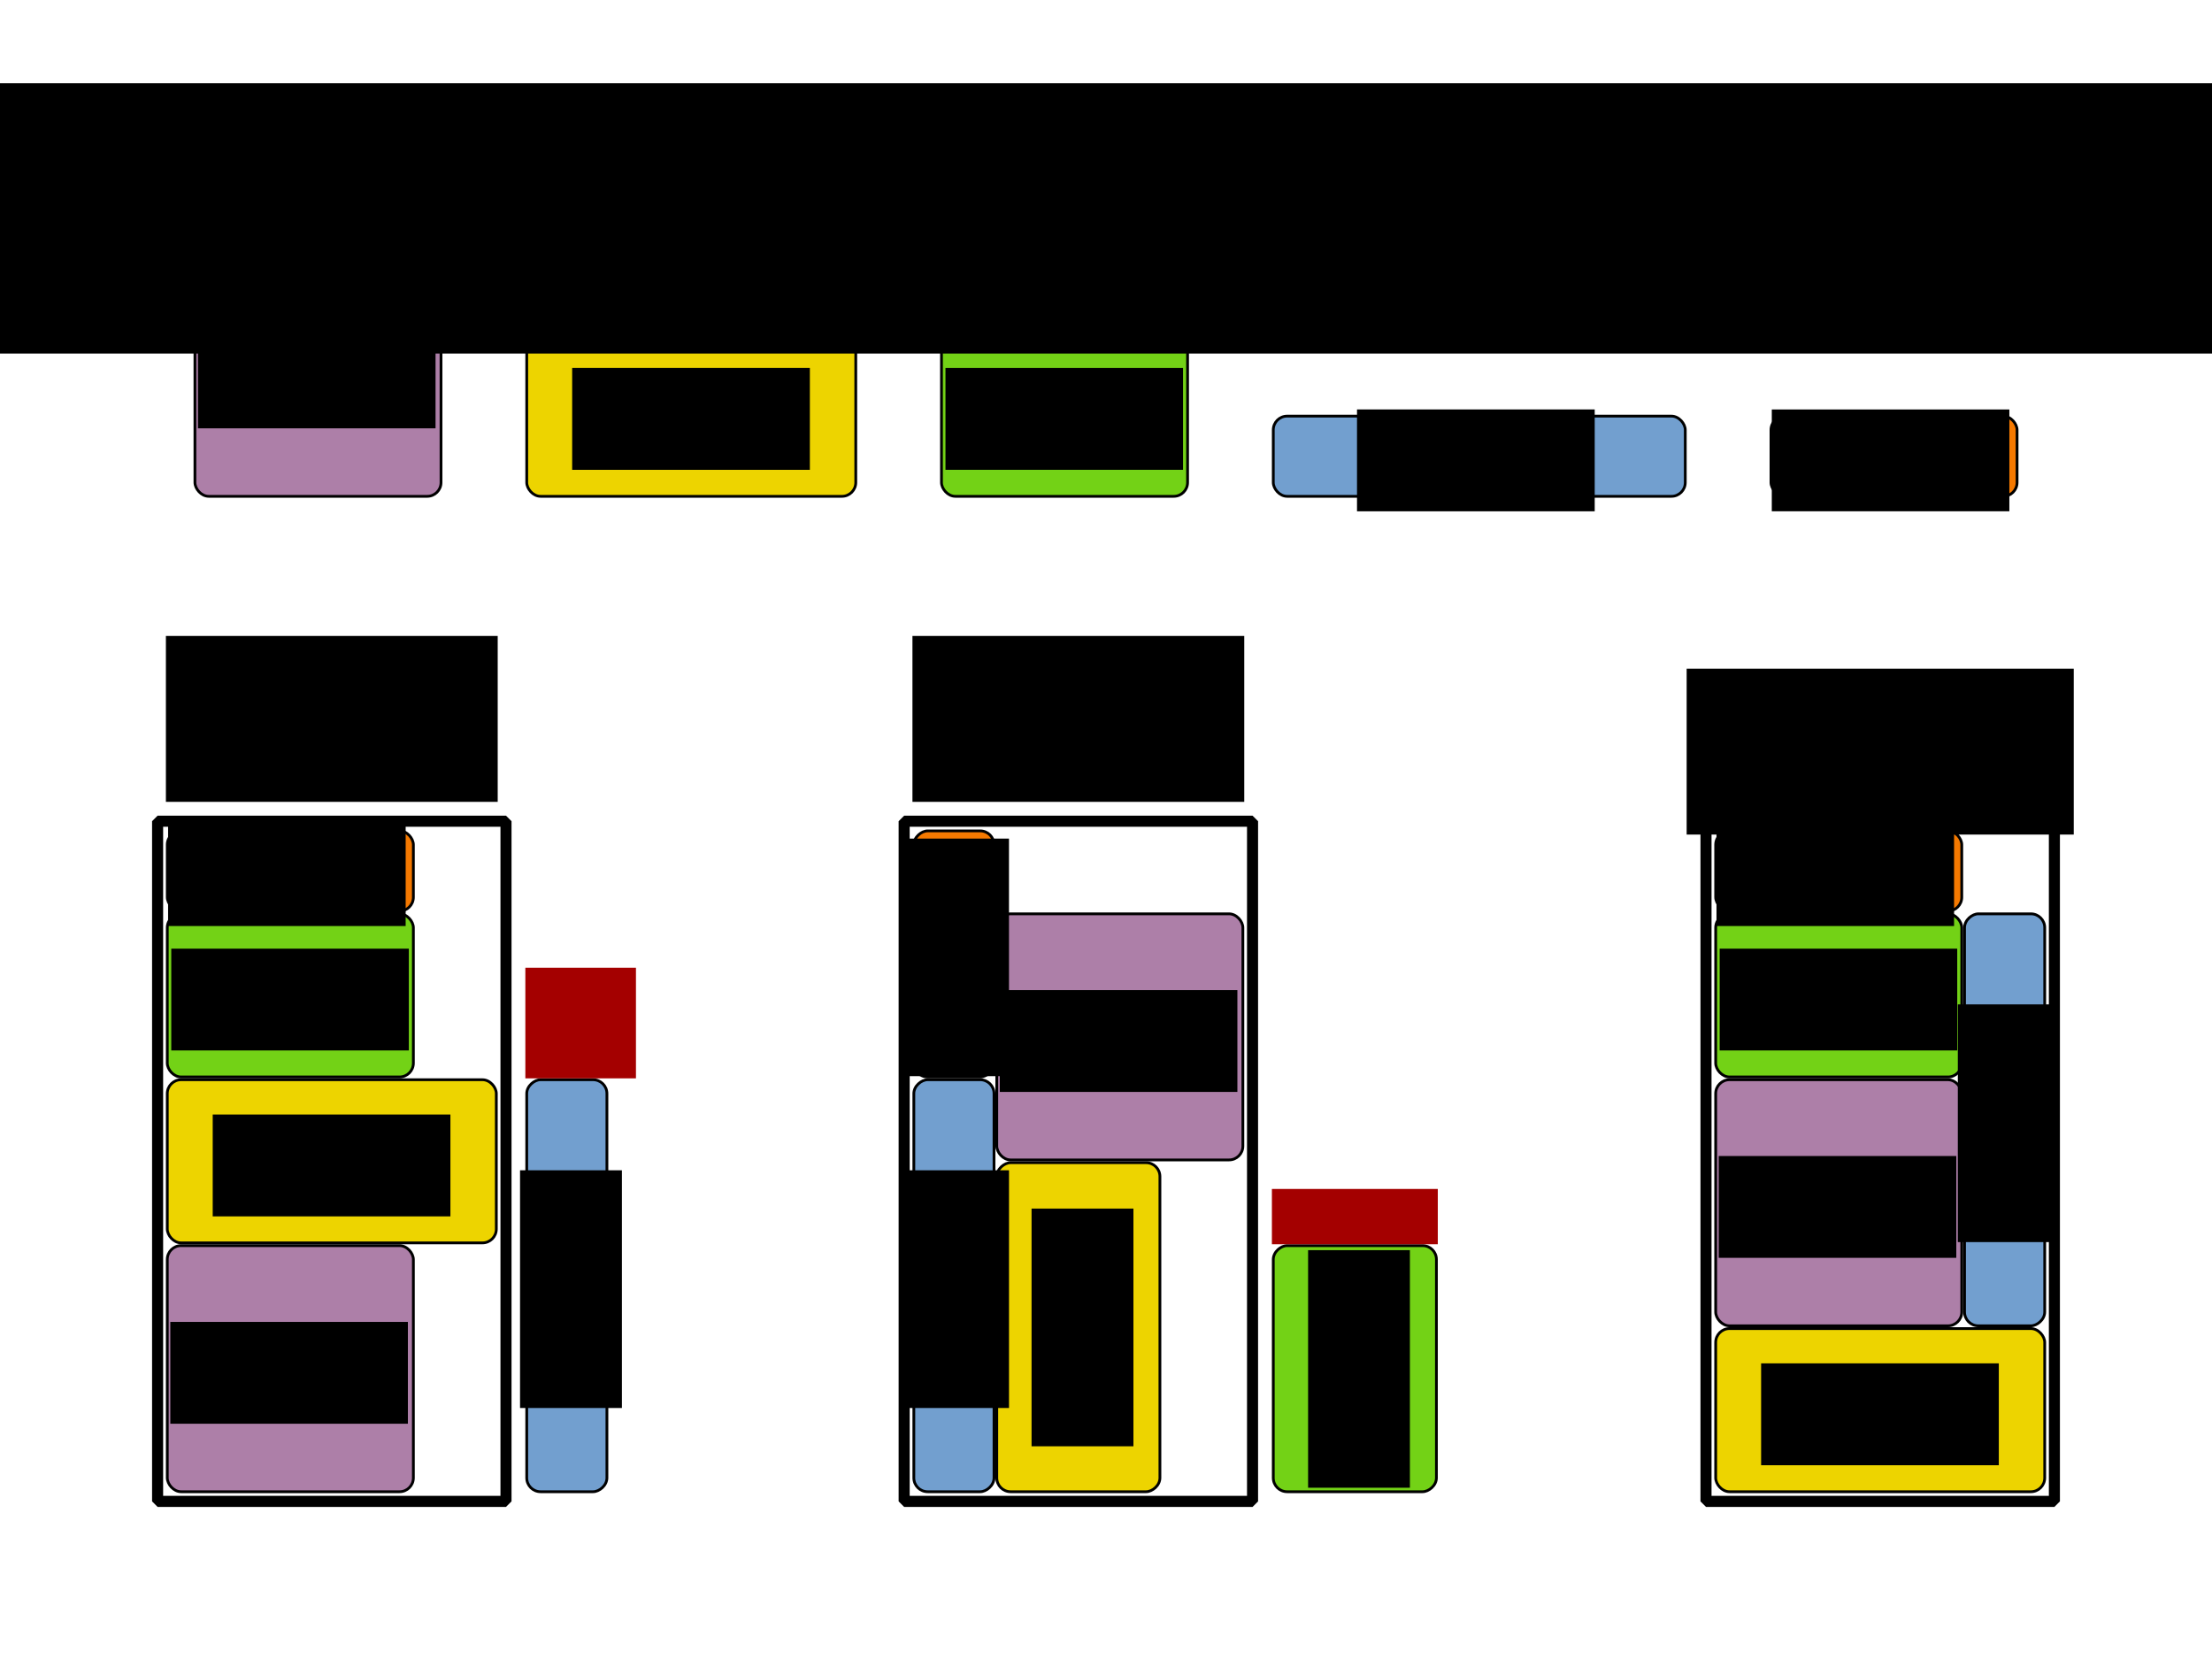 <?xml version="1.0" encoding="UTF-8" standalone="no"?>
<!-- Created with Inkscape (http://www.inkscape.org/) -->

<svg
   xmlns:dc="http://purl.org/dc/elements/1.1/"
   xmlns:cc="http://creativecommons.org/ns#"
   xmlns:rdf="http://www.w3.org/1999/02/22-rdf-syntax-ns#"
   xmlns:svg="http://www.w3.org/2000/svg"
   xmlns="http://www.w3.org/2000/svg"
   xmlns:sodipodi="http://sodipodi.sourceforge.net/DTD/sodipodi-0.dtd"
   xmlns:inkscape="http://www.inkscape.org/namespaces/inkscape"
   width="800"
   height="600"
   id="svg2"
   version="1.1"
   inkscape:version="0.92.4 (unknown)"
   sodipodi:docname="binPackingUseCase.svg"
   inkscape:export-filename="binPackingUseCase.png"
   inkscape:export-xdpi="90"
   inkscape:export-ydpi="90">
  <defs
     id="defs4">
    <inkscape:perspective
       sodipodi:type="inkscape:persp3d"
       inkscape:vp_x="0 : 526.18109 : 1"
       inkscape:vp_y="0 : 1000 : 0"
       inkscape:vp_z="744.09448 : 526.18109 : 1"
       inkscape:persp3d-origin="372.04724 : 350.78739 : 1"
       id="perspective10" />
    <inkscape:perspective
       id="perspective3633"
       inkscape:persp3d-origin="0.5 : 0.33333333 : 1"
       inkscape:vp_z="1 : 0.5 : 1"
       inkscape:vp_y="0 : 1000 : 0"
       inkscape:vp_x="0 : 0.5 : 1"
       sodipodi:type="inkscape:persp3d" />
    <inkscape:perspective
       id="perspective3633-0"
       inkscape:persp3d-origin="0.5 : 0.33333333 : 1"
       inkscape:vp_z="1 : 0.5 : 1"
       inkscape:vp_y="0 : 1000 : 0"
       inkscape:vp_x="0 : 0.5 : 1"
       sodipodi:type="inkscape:persp3d" />
    <inkscape:perspective
       id="perspective3633-4"
       inkscape:persp3d-origin="0.5 : 0.33333333 : 1"
       inkscape:vp_z="1 : 0.5 : 1"
       inkscape:vp_y="0 : 1000 : 0"
       inkscape:vp_x="0 : 0.5 : 1"
       sodipodi:type="inkscape:persp3d" />
    <inkscape:perspective
       id="perspective3633-6"
       inkscape:persp3d-origin="0.5 : 0.33333333 : 1"
       inkscape:vp_z="1 : 0.5 : 1"
       inkscape:vp_y="0 : 1000 : 0"
       inkscape:vp_x="0 : 0.5 : 1"
       sodipodi:type="inkscape:persp3d" />
    <inkscape:perspective
       id="perspective3702"
       inkscape:persp3d-origin="0.5 : 0.33333333 : 1"
       inkscape:vp_z="1 : 0.5 : 1"
       inkscape:vp_y="0 : 1000 : 0"
       inkscape:vp_x="0 : 0.5 : 1"
       sodipodi:type="inkscape:persp3d" />
    <inkscape:perspective
       id="perspective3740"
       inkscape:persp3d-origin="0.5 : 0.33333333 : 1"
       inkscape:vp_z="1 : 0.5 : 1"
       inkscape:vp_y="0 : 1000 : 0"
       inkscape:vp_x="0 : 0.5 : 1"
       sodipodi:type="inkscape:persp3d" />
    <inkscape:perspective
       id="perspective3775"
       inkscape:persp3d-origin="0.5 : 0.33333333 : 1"
       inkscape:vp_z="1 : 0.5 : 1"
       inkscape:vp_y="0 : 1000 : 0"
       inkscape:vp_x="0 : 0.5 : 1"
       sodipodi:type="inkscape:persp3d" />
    <inkscape:perspective
       id="perspective3775-7"
       inkscape:persp3d-origin="0.5 : 0.33333333 : 1"
       inkscape:vp_z="1 : 0.5 : 1"
       inkscape:vp_y="0 : 1000 : 0"
       inkscape:vp_x="0 : 0.5 : 1"
       sodipodi:type="inkscape:persp3d" />
    <inkscape:perspective
       id="perspective3775-4"
       inkscape:persp3d-origin="0.5 : 0.33333333 : 1"
       inkscape:vp_z="1 : 0.5 : 1"
       inkscape:vp_y="0 : 1000 : 0"
       inkscape:vp_x="0 : 0.5 : 1"
       sodipodi:type="inkscape:persp3d" />
    <inkscape:perspective
       id="perspective3775-75"
       inkscape:persp3d-origin="0.5 : 0.33333333 : 1"
       inkscape:vp_z="1 : 0.5 : 1"
       inkscape:vp_y="0 : 1000 : 0"
       inkscape:vp_x="0 : 0.5 : 1"
       sodipodi:type="inkscape:persp3d" />
    <inkscape:perspective
       id="perspective3896"
       inkscape:persp3d-origin="0.5 : 0.33333333 : 1"
       inkscape:vp_z="1 : 0.5 : 1"
       inkscape:vp_y="0 : 1000 : 0"
       inkscape:vp_x="0 : 0.5 : 1"
       sodipodi:type="inkscape:persp3d" />
    <inkscape:perspective
       id="perspective3896-4"
       inkscape:persp3d-origin="0.5 : 0.33333333 : 1"
       inkscape:vp_z="1 : 0.5 : 1"
       inkscape:vp_y="0 : 1000 : 0"
       inkscape:vp_x="0 : 0.5 : 1"
       sodipodi:type="inkscape:persp3d" />
    <inkscape:perspective
       id="perspective3927"
       inkscape:persp3d-origin="0.5 : 0.33333333 : 1"
       inkscape:vp_z="1 : 0.5 : 1"
       inkscape:vp_y="0 : 1000 : 0"
       inkscape:vp_x="0 : 0.5 : 1"
       sodipodi:type="inkscape:persp3d" />
    <inkscape:perspective
       id="perspective3927-3"
       inkscape:persp3d-origin="0.5 : 0.33333333 : 1"
       inkscape:vp_z="1 : 0.5 : 1"
       inkscape:vp_y="0 : 1000 : 0"
       inkscape:vp_x="0 : 0.5 : 1"
       sodipodi:type="inkscape:persp3d" />
    <inkscape:perspective
       id="perspective3927-8"
       inkscape:persp3d-origin="0.5 : 0.33333333 : 1"
       inkscape:vp_z="1 : 0.5 : 1"
       inkscape:vp_y="0 : 1000 : 0"
       inkscape:vp_x="0 : 0.5 : 1"
       sodipodi:type="inkscape:persp3d" />
    <inkscape:perspective
       id="perspective4002"
       inkscape:persp3d-origin="0.5 : 0.33333333 : 1"
       inkscape:vp_z="1 : 0.5 : 1"
       inkscape:vp_y="0 : 1000 : 0"
       inkscape:vp_x="0 : 0.5 : 1"
       sodipodi:type="inkscape:persp3d" />
    <inkscape:perspective
       id="perspective4002-7"
       inkscape:persp3d-origin="0.5 : 0.33333333 : 1"
       inkscape:vp_z="1 : 0.5 : 1"
       inkscape:vp_y="0 : 1000 : 0"
       inkscape:vp_x="0 : 0.5 : 1"
       sodipodi:type="inkscape:persp3d" />
    <inkscape:perspective
       id="perspective4002-2"
       inkscape:persp3d-origin="0.5 : 0.33333333 : 1"
       inkscape:vp_z="1 : 0.5 : 1"
       inkscape:vp_y="0 : 1000 : 0"
       inkscape:vp_x="0 : 0.5 : 1"
       sodipodi:type="inkscape:persp3d" />
    <inkscape:perspective
       id="perspective4077"
       inkscape:persp3d-origin="0.5 : 0.33333333 : 1"
       inkscape:vp_z="1 : 0.5 : 1"
       inkscape:vp_y="0 : 1000 : 0"
       inkscape:vp_x="0 : 0.5 : 1"
       sodipodi:type="inkscape:persp3d" />
    <inkscape:perspective
       id="perspective4077-4"
       inkscape:persp3d-origin="0.5 : 0.33333333 : 1"
       inkscape:vp_z="1 : 0.5 : 1"
       inkscape:vp_y="0 : 1000 : 0"
       inkscape:vp_x="0 : 0.5 : 1"
       sodipodi:type="inkscape:persp3d" />
    <inkscape:perspective
       id="perspective4077-46"
       inkscape:persp3d-origin="0.5 : 0.33333333 : 1"
       inkscape:vp_z="1 : 0.5 : 1"
       inkscape:vp_y="0 : 1000 : 0"
       inkscape:vp_x="0 : 0.5 : 1"
       sodipodi:type="inkscape:persp3d" />
    <inkscape:perspective
       id="perspective4152"
       inkscape:persp3d-origin="0.5 : 0.33333333 : 1"
       inkscape:vp_z="1 : 0.5 : 1"
       inkscape:vp_y="0 : 1000 : 0"
       inkscape:vp_x="0 : 0.5 : 1"
       sodipodi:type="inkscape:persp3d" />
    <inkscape:perspective
       id="perspective4152-7"
       inkscape:persp3d-origin="0.5 : 0.33333333 : 1"
       inkscape:vp_z="1 : 0.5 : 1"
       inkscape:vp_y="0 : 1000 : 0"
       inkscape:vp_x="0 : 0.5 : 1"
       sodipodi:type="inkscape:persp3d" />
    <inkscape:perspective
       id="perspective4152-0"
       inkscape:persp3d-origin="0.5 : 0.33333333 : 1"
       inkscape:vp_z="1 : 0.5 : 1"
       inkscape:vp_y="0 : 1000 : 0"
       inkscape:vp_x="0 : 0.5 : 1"
       sodipodi:type="inkscape:persp3d" />
    <inkscape:perspective
       id="perspective4227"
       inkscape:persp3d-origin="0.5 : 0.33333333 : 1"
       inkscape:vp_z="1 : 0.5 : 1"
       inkscape:vp_y="0 : 1000 : 0"
       inkscape:vp_x="0 : 0.5 : 1"
       sodipodi:type="inkscape:persp3d" />
    <inkscape:perspective
       id="perspective4227-1"
       inkscape:persp3d-origin="0.5 : 0.33333333 : 1"
       inkscape:vp_z="1 : 0.5 : 1"
       inkscape:vp_y="0 : 1000 : 0"
       inkscape:vp_x="0 : 0.5 : 1"
       sodipodi:type="inkscape:persp3d" />
    <inkscape:perspective
       id="perspective4227-3"
       inkscape:persp3d-origin="0.5 : 0.33333333 : 1"
       inkscape:vp_z="1 : 0.5 : 1"
       inkscape:vp_y="0 : 1000 : 0"
       inkscape:vp_x="0 : 0.5 : 1"
       sodipodi:type="inkscape:persp3d" />
    <inkscape:perspective
       id="perspective2987"
       inkscape:persp3d-origin="0.5 : 0.33333333 : 1"
       inkscape:vp_z="1 : 0.5 : 1"
       inkscape:vp_y="0 : 1000 : 0"
       inkscape:vp_x="0 : 0.5 : 1"
       sodipodi:type="inkscape:persp3d" />
    <inkscape:perspective
       id="perspective3018"
       inkscape:persp3d-origin="0.5 : 0.33333333 : 1"
       inkscape:vp_z="1 : 0.5 : 1"
       inkscape:vp_y="0 : 1000 : 0"
       inkscape:vp_x="0 : 0.5 : 1"
       sodipodi:type="inkscape:persp3d" />
    <inkscape:perspective
       id="perspective3049"
       inkscape:persp3d-origin="0.5 : 0.33333333 : 1"
       inkscape:vp_z="1 : 0.5 : 1"
       inkscape:vp_y="0 : 1000 : 0"
       inkscape:vp_x="0 : 0.5 : 1"
       sodipodi:type="inkscape:persp3d" />
  </defs>
  <sodipodi:namedview
     id="base"
     pagecolor="#ffffff"
     bordercolor="#666666"
     borderopacity="1.0"
     inkscape:pageopacity="1"
     inkscape:pageshadow="2"
     inkscape:zoom="1.1866667"
     inkscape:cx="428.50126"
     inkscape:cy="283.94474"
     inkscape:document-units="px"
     inkscape:current-layer="layer1"
     showgrid="true"
     width="800px"
     borderlayer="true"
     gridtolerance="10"
     inkscape:window-width="1680"
     inkscape:window-height="986"
     inkscape:window-x="0"
     inkscape:window-y="27"
     inkscape:window-maximized="1"
     inkscape:snap-grids="true"
     inkscape:snap-bbox="false">
    <inkscape:grid
       empspacing="10"
       visible="true"
       enabled="true"
       snapvisiblegridlinesonly="true"
       spacingx="10"
       spacingy="10"
       dotted="true"
       type="xygrid"
       id="grid2845"
       originx="0"
       originy="0" />
  </sodipodi:namedview>
  <g
     inkscape:label="Base"
     inkscape:groupmode="layer"
     id="layer1"
     transform="translate(0,-452.362)">
    <g
       id="g3851"
       transform="translate(10,30)">
      <rect
         ry="5"
         rx="5"
         y="512.862"
         x="60.5"
         height="89"
         width="89"
         id="rect2851"
         style="fill:#ad7fa8;stroke:#000000;stroke-width:1;stroke-linecap:round;stroke-linejoin:round;stroke-miterlimit:4;stroke-dasharray:none" />
      <flowRoot
         transform="matrix(1.657,0,0,1.657,-69.588,421.722)"
         style="font-style:normal;font-variant:normal;font-weight:normal;font-stretch:normal;line-height:0.01%;font-family:'Liberation Sans';-inkscape-font-specification:'Liberation Sans, Normal';text-align:center;writing-mode:lr-tb;text-anchor:middle;fill:#000000;fill-opacity:1;stroke:none"
         id="flowRoot3716"
         xml:space="preserve"><flowRegion
           id="flowRegion3718"><rect
             style="font-size:16.296px"
             y="71.653"
             x="79.172"
             height="22.222"
             width="51.851"
             id="rect3720" /></flowRegion><flowPara
           id="flowPara3728"
           style="font-size:16.296px;line-height:1.25">3*3=9</flowPara></flowRoot>    </g>
    <g
       id="g3858"
       transform="translate(10,30)">
      <rect
         inkscape:transform-center-y="18.790824"
         inkscape:transform-center-x="53.265064"
         ry="5"
         rx="5"
         y="542.862"
         x="180.5"
         height="59"
         width="119"
         id="rect2851-9"
         style="fill:#edd400;stroke:#000000;stroke-width:1;stroke-linecap:round;stroke-linejoin:round;stroke-miterlimit:4;stroke-dasharray:none" />
      <flowRoot
         transform="matrix(1.658,0,0,1.658,65.663,436.639)"
         style="font-style:normal;font-variant:normal;font-weight:normal;font-stretch:normal;line-height:0.01%;font-family:'Liberation Sans';-inkscape-font-specification:'Liberation Sans, Normal';text-align:center;writing-mode:lr-tb;text-anchor:middle;fill:#000000;fill-opacity:1;stroke:none"
         id="flowRoot3716-0"
         xml:space="preserve"><flowRegion
           id="flowRegion3718-1"><rect
             style="font-size:16.296px"
             y="71.653"
             x="79.172"
             height="22.222"
             width="51.851"
             id="rect3720-1" /></flowRegion><flowPara
           id="flowPara3798"
           style="font-size:16.296px;line-height:1.25">2*4=8</flowPara></flowRoot>    </g>
    <g
       id="g3865"
       transform="translate(10,30)">
      <rect
         ry="5"
         rx="5"
         y="542.862"
         x="330.5"
         height="59"
         width="89"
         id="rect2851-98"
         style="fill:#73d216;stroke:#000000;stroke-width:1;stroke-linecap:round;stroke-linejoin:round;stroke-miterlimit:4;stroke-dasharray:none" />
      <flowRoot
         transform="matrix(1.657,0,0,1.657,200.755,436.722)"
         style="font-style:normal;font-variant:normal;font-weight:normal;font-stretch:normal;line-height:0.01%;font-family:'Liberation Sans';-inkscape-font-specification:'Liberation Sans, Normal';text-align:center;writing-mode:lr-tb;text-anchor:middle;fill:#000000;fill-opacity:1;stroke:none"
         id="flowRoot3716-6"
         xml:space="preserve"><flowRegion
           id="flowRegion3718-7"><rect
             style="font-size:16.296px"
             y="71.653"
             x="79.172"
             height="22.222"
             width="51.851"
             id="rect3720-3" /></flowRegion><flowPara
           id="flowPara3817"
           style="font-size:16.296px;line-height:1.25">2*3=6</flowPara></flowRoot>    </g>
    <g
       id="g3872"
       transform="translate(10,30)">
      <rect
         ry="5"
         rx="5"
         y="572.862"
         x="450.5"
         height="29"
         width="149"
         id="rect2851-3"
         style="fill:#729fcf;stroke:#000000;stroke-width:1;stroke-linecap:round;stroke-linejoin:round;stroke-miterlimit:4;stroke-dasharray:none" />
      <flowRoot
         transform="matrix(1.658,0,0,1.658,349.513,451.639)"
         style="font-style:normal;font-variant:normal;font-weight:normal;font-stretch:normal;line-height:0.01%;font-family:'Liberation Sans';-inkscape-font-specification:'Liberation Sans, Normal';text-align:center;writing-mode:lr-tb;text-anchor:middle;fill:#000000;fill-opacity:1;stroke:none"
         id="flowRoot3716-2"
         xml:space="preserve"><flowRegion
           id="flowRegion3718-75"><rect
             style="font-size:16.296px"
             y="71.653"
             x="79.172"
             height="22.222"
             width="51.851"
             id="rect3720-5" /></flowRegion><flowPara
           id="flowPara3728-7"
           style="font-size:16.296px;line-height:1.25">1*5=5</flowPara></flowRoot>    </g>
    <g
       id="g3879"
       transform="translate(10,30)">
      <rect
         ry="5"
         rx="5"
         y="572.862"
         x="630.5"
         height="29"
         width="89"
         id="rect2851-41"
         style="fill:#f57900;stroke:#000000;stroke-width:1;stroke-linecap:round;stroke-linejoin:round;stroke-miterlimit:4;stroke-dasharray:none" />
      <flowRoot
         transform="matrix(1.657,0,0,1.657,499.606,451.722)"
         style="font-style:normal;font-variant:normal;font-weight:normal;font-stretch:normal;line-height:0.01%;font-family:'Liberation Sans';-inkscape-font-specification:'Liberation Sans, Normal';text-align:center;writing-mode:lr-tb;text-anchor:middle;fill:#000000;fill-opacity:1;stroke:none"
         id="flowRoot3716-4"
         xml:space="preserve"><flowRegion
           id="flowRegion3718-2"><rect
             style="font-size:16.296px"
             y="71.653"
             x="79.172"
             height="22.222"
             width="51.851"
             id="rect3720-11" /></flowRegion><flowPara
           id="flowPara3728-0"
           style="font-size:16.296px;line-height:1.25">1*3=3</flowPara></flowRoot>    </g>
    <rect
       style="fill:none;stroke:#000000;stroke-width:4;stroke-linecap:round;stroke-linejoin:miter;stroke-miterlimit:0;stroke-dasharray:none"
       id="rect3886"
       width="126"
       height="246"
       x="57"
       y="749.362"
       rx="0"
       ry="0" />
    <rect
       style="fill:none;stroke:#000000;stroke-width:4;stroke-linecap:round;stroke-linejoin:miter;stroke-miterlimit:0;stroke-dasharray:none"
       id="rect3886-5"
       width="126"
       height="246"
       x="327"
       y="749.362"
       rx="0"
       ry="0" />
    <rect
       style="fill:none;stroke:#000000;stroke-width:4;stroke-linecap:round;stroke-linejoin:miter;stroke-miterlimit:0;stroke-dasharray:none"
       id="rect3886-4"
       width="126"
       height="246"
       x="617"
       y="749.362"
       rx="0"
       ry="0" />
    <g
       transform="translate(0,390)"
       id="g3851-4">
      <rect
         ry="5"
         rx="5"
         y="512.862"
         x="60.5"
         height="89"
         width="89"
         id="rect2851-989"
         style="fill:#ad7fa8;stroke:#000000;stroke-width:1;stroke-linecap:round;stroke-linejoin:round;stroke-miterlimit:4;stroke-dasharray:none" />
      <flowRoot
         transform="matrix(1.657,0,0,1.657,-69.588,421.722)"
         style="font-style:normal;font-variant:normal;font-weight:normal;font-stretch:normal;line-height:0.01%;font-family:'Liberation Sans';-inkscape-font-specification:'Liberation Sans, Normal';text-align:center;writing-mode:lr-tb;text-anchor:middle;fill:#000000;fill-opacity:1;stroke:none"
         id="flowRoot3716-7"
         xml:space="preserve"><flowRegion
           id="flowRegion3718-3"><rect
             style="font-size:16.296px"
             y="71.653"
             x="79.172"
             height="22.222"
             width="51.851"
             id="rect3720-14" /></flowRegion><flowPara
           id="flowPara3728-8"
           style="font-size:16.296px;line-height:1.25">3*3=9</flowPara></flowRoot>    </g>
    <g
       transform="translate(560,330)"
       id="g3851-3">
      <rect
         ry="5"
         rx="5"
         y="512.862"
         x="60.5"
         height="89"
         width="89"
         id="rect2851-0"
         style="fill:#ad7fa8;stroke:#000000;stroke-width:1;stroke-linecap:round;stroke-linejoin:round;stroke-miterlimit:4;stroke-dasharray:none" />
      <flowRoot
         transform="matrix(1.657,0,0,1.657,-69.588,421.722)"
         style="font-style:normal;font-variant:normal;font-weight:normal;font-stretch:normal;line-height:0.01%;font-family:'Liberation Sans';-inkscape-font-specification:'Liberation Sans, Normal';text-align:center;writing-mode:lr-tb;text-anchor:middle;fill:#000000;fill-opacity:1;stroke:none"
         id="flowRoot3716-44"
         xml:space="preserve"><flowRegion
           id="flowRegion3718-9"><rect
             style="font-size:16.296px"
             y="71.653"
             x="79.172"
             height="22.222"
             width="51.851"
             id="rect3720-7" /></flowRegion><flowPara
           id="flowPara3728-6"
           style="font-size:16.296px;line-height:1.25">3*3=9</flowPara></flowRoot>    </g>
    <g
       transform="translate(300,270)"
       id="g3851-8">
      <rect
         ry="5"
         rx="5"
         y="512.862"
         x="60.5"
         height="89"
         width="89"
         id="rect2851-2"
         style="fill:#ad7fa8;stroke:#000000;stroke-width:1;stroke-linecap:round;stroke-linejoin:round;stroke-miterlimit:4;stroke-dasharray:none" />
      <flowRoot
         transform="matrix(1.657,0,0,1.657,-69.588,421.722)"
         style="font-style:normal;font-variant:normal;font-weight:normal;font-stretch:normal;line-height:0.01%;font-family:'Liberation Sans';-inkscape-font-specification:'Liberation Sans, Normal';text-align:center;writing-mode:lr-tb;text-anchor:middle;fill:#000000;fill-opacity:1;stroke:none"
         id="flowRoot3716-03"
         xml:space="preserve"><flowRegion
           id="flowRegion3718-93"><rect
             style="font-size:16.296px"
             y="71.653"
             x="79.172"
             height="22.222"
             width="51.851"
             id="rect3720-12" /></flowRegion><flowPara
           id="flowPara3728-9"
           style="font-size:16.296px;line-height:1.25">3*3=9</flowPara></flowRoot>    </g>
    <g
       transform="translate(-120,300)"
       id="g3858-0">
      <rect
         inkscape:transform-center-y="18.790824"
         inkscape:transform-center-x="53.265064"
         ry="5"
         rx="5"
         y="542.862"
         x="180.5"
         height="59"
         width="119"
         id="rect2851-9-3"
         style="fill:#edd400;stroke:#000000;stroke-width:1;stroke-linecap:round;stroke-linejoin:round;stroke-miterlimit:4;stroke-dasharray:none" />
      <flowRoot
         transform="matrix(1.658,0,0,1.658,65.663,436.639)"
         style="font-style:normal;font-variant:normal;font-weight:normal;font-stretch:normal;line-height:0.01%;font-family:'Liberation Sans';-inkscape-font-specification:'Liberation Sans, Normal';text-align:center;writing-mode:lr-tb;text-anchor:middle;fill:#000000;fill-opacity:1;stroke:none"
         id="flowRoot3716-0-0"
         xml:space="preserve"><flowRegion
           id="flowRegion3718-1-6"><rect
             style="font-size:16.296px"
             y="71.653"
             x="79.172"
             height="22.222"
             width="51.851"
             id="rect3720-1-3" /></flowRegion><flowPara
           id="flowPara3798-6"
           style="font-size:16.296px;line-height:1.25">2*4=8</flowPara></flowRoot>    </g>
    <g
       transform="translate(440,390)"
       id="g3858-9">
      <rect
         inkscape:transform-center-y="18.790824"
         inkscape:transform-center-x="53.265064"
         ry="5"
         rx="5"
         y="542.862"
         x="180.5"
         height="59"
         width="119"
         id="rect2851-9-9"
         style="fill:#edd400;stroke:#000000;stroke-width:1;stroke-linecap:round;stroke-linejoin:round;stroke-miterlimit:4;stroke-dasharray:none" />
      <flowRoot
         transform="matrix(1.658,0,0,1.658,65.663,436.639)"
         style="font-style:normal;font-variant:normal;font-weight:normal;font-stretch:normal;line-height:0.01%;font-family:'Liberation Sans';-inkscape-font-specification:'Liberation Sans, Normal';text-align:center;writing-mode:lr-tb;text-anchor:middle;fill:#000000;fill-opacity:1;stroke:none"
         id="flowRoot3716-0-2"
         xml:space="preserve"><flowRegion
           id="flowRegion3718-1-0"><rect
             style="font-size:16.296px"
             y="71.653"
             x="79.172"
             height="22.222"
             width="51.851"
             id="rect3720-1-1" /></flowRegion><flowPara
           id="flowPara3798-7"
           style="font-size:16.296px;line-height:1.25">2*4=8</flowPara></flowRoot>    </g>
    <g
       transform="matrix(0,-1,1,0,-182.362,1172.362)"
       id="g3858-3">
      <rect
         inkscape:transform-center-y="18.790824"
         inkscape:transform-center-x="53.265064"
         ry="5"
         rx="5"
         y="542.862"
         x="180.5"
         height="59"
         width="119"
         id="rect2851-9-7"
         style="fill:#edd400;stroke:#000000;stroke-width:1;stroke-linecap:round;stroke-linejoin:round;stroke-miterlimit:4;stroke-dasharray:none" />
      <flowRoot
         transform="matrix(1.658,0,0,1.658,65.663,436.639)"
         style="font-style:normal;font-variant:normal;font-weight:normal;font-stretch:normal;line-height:0.01%;font-family:'Liberation Sans';-inkscape-font-specification:'Liberation Sans, Normal';text-align:center;writing-mode:lr-tb;text-anchor:middle;fill:#000000;fill-opacity:1;stroke:none"
         id="flowRoot3716-0-6"
         xml:space="preserve"><flowRegion
           id="flowRegion3718-1-3"><rect
             style="font-size:16.296px"
             y="71.653"
             x="79.172"
             height="22.222"
             width="51.851"
             id="rect3720-1-8" /></flowRegion><flowPara
           id="flowPara3798-3"
           style="font-size:16.296px;line-height:1.25">2*4=8</flowPara></flowRoot>    </g>
    <g
       transform="translate(-270,240)"
       id="g3865-5">
      <rect
         ry="5"
         rx="5"
         y="542.862"
         x="330.5"
         height="59"
         width="89"
         id="rect2851-98-5"
         style="fill:#73d216;stroke:#000000;stroke-width:1;stroke-linecap:round;stroke-linejoin:round;stroke-miterlimit:4;stroke-dasharray:none" />
      <flowRoot
         transform="matrix(1.657,0,0,1.657,200.755,436.722)"
         style="font-style:normal;font-variant:normal;font-weight:normal;font-stretch:normal;line-height:0.01%;font-family:'Liberation Sans';-inkscape-font-specification:'Liberation Sans, Normal';text-align:center;writing-mode:lr-tb;text-anchor:middle;fill:#000000;fill-opacity:1;stroke:none"
         id="flowRoot3716-6-4"
         xml:space="preserve"><flowRegion
           id="flowRegion3718-7-7"><rect
             style="font-size:16.296px"
             y="71.653"
             x="79.172"
             height="22.222"
             width="51.851"
             id="rect3720-3-8" /></flowRegion><flowPara
           id="flowPara3817-3"
           style="font-size:16.296px;line-height:1.25">2*3=6</flowPara></flowRoot>    </g>
    <g
       transform="translate(290,240)"
       id="g3865-2">
      <rect
         ry="5"
         rx="5"
         y="542.862"
         x="330.5"
         height="59"
         width="89"
         id="rect2851-98-2"
         style="fill:#73d216;stroke:#000000;stroke-width:1;stroke-linecap:round;stroke-linejoin:round;stroke-miterlimit:4;stroke-dasharray:none" />
      <flowRoot
         transform="matrix(1.657,0,0,1.657,200.755,436.722)"
         style="font-style:normal;font-variant:normal;font-weight:normal;font-stretch:normal;line-height:0.01%;font-family:'Liberation Sans';-inkscape-font-specification:'Liberation Sans, Normal';text-align:center;writing-mode:lr-tb;text-anchor:middle;fill:#000000;fill-opacity:1;stroke:none"
         id="flowRoot3716-6-5"
         xml:space="preserve"><flowRegion
           id="flowRegion3718-7-9"><rect
             style="font-size:16.296px"
             y="71.653"
             x="79.172"
             height="22.222"
             width="51.851"
             id="rect3720-3-2" /></flowRegion><flowPara
           id="flowPara3817-4"
           style="font-size:16.296px;line-height:1.25">2*3=6</flowPara></flowRoot>    </g>
    <g
       transform="matrix(0,-1,1,0,-82.362,1322.362)"
       id="g3865-0">
      <rect
         ry="5"
         rx="5"
         y="542.862"
         x="330.5"
         height="59"
         width="89"
         id="rect2851-98-8"
         style="fill:#73d216;stroke:#000000;stroke-width:1;stroke-linecap:round;stroke-linejoin:round;stroke-miterlimit:4;stroke-dasharray:none" />
      <flowRoot
         transform="matrix(1.657,0,0,1.657,200.755,436.722)"
         style="font-style:normal;font-variant:normal;font-weight:normal;font-stretch:normal;line-height:0.01%;font-family:'Liberation Sans';-inkscape-font-specification:'Liberation Sans, Normal';text-align:center;writing-mode:lr-tb;text-anchor:middle;fill:#000000;fill-opacity:1;stroke:none"
         id="flowRoot3716-6-6"
         xml:space="preserve"><flowRegion
           id="flowRegion3718-7-97"><rect
             style="font-size:16.296px"
             y="71.653"
             x="79.172"
             height="22.222"
             width="51.851"
             id="rect3720-3-3" /></flowRegion><flowPara
           id="flowPara3817-1"
           style="font-size:16.296px;line-height:1.25">2*3=6</flowPara></flowRoot>    </g>
    <g
       transform="matrix(0,-1,1,0,-382.362,1442.362)"
       id="g3872-2">
      <rect
         ry="5"
         rx="5"
         y="572.862"
         x="450.5"
         height="29"
         width="149"
         id="rect2851-3-3"
         style="fill:#729fcf;stroke:#000000;stroke-width:1;stroke-linecap:round;stroke-linejoin:round;stroke-miterlimit:4;stroke-dasharray:none" />
      <flowRoot
         transform="matrix(1.658,0,0,1.658,349.513,451.639)"
         style="font-style:normal;font-variant:normal;font-weight:normal;font-stretch:normal;line-height:0.01%;font-family:'Liberation Sans';-inkscape-font-specification:'Liberation Sans, Normal';text-align:center;writing-mode:lr-tb;text-anchor:middle;fill:#000000;fill-opacity:1;stroke:none"
         id="flowRoot3716-2-8"
         xml:space="preserve"><flowRegion
           id="flowRegion3718-75-0"><rect
             style="font-size:16.296px"
             y="71.653"
             x="79.172"
             height="22.222"
             width="51.851"
             id="rect3720-5-6" /></flowRegion><flowPara
           id="flowPara3728-7-7"
           style="font-size:16.296px;line-height:1.25">1*5=5</flowPara></flowRoot>    </g>
    <g
       transform="matrix(0,-1,1,0,-242.362,1442.362)"
       id="g3872-1">
      <rect
         ry="5"
         rx="5"
         y="572.862"
         x="450.5"
         height="29"
         width="149"
         id="rect2851-3-1"
         style="fill:#729fcf;stroke:#000000;stroke-width:1;stroke-linecap:round;stroke-linejoin:round;stroke-miterlimit:4;stroke-dasharray:none" />
      <flowRoot
         transform="matrix(1.658,0,0,1.658,349.513,451.639)"
         style="font-style:normal;font-variant:normal;font-weight:normal;font-stretch:normal;line-height:0.01%;font-family:'Liberation Sans';-inkscape-font-specification:'Liberation Sans, Normal';text-align:center;writing-mode:lr-tb;text-anchor:middle;fill:#000000;fill-opacity:1;stroke:none"
         id="flowRoot3716-2-0"
         xml:space="preserve"><flowRegion
           id="flowRegion3718-75-4"><rect
             style="font-size:16.296px"
             y="71.653"
             x="79.172"
             height="22.222"
             width="51.851"
             id="rect3720-5-9" /></flowRegion><flowPara
           id="flowPara3728-7-1"
           style="font-size:16.296px;line-height:1.25">1*5=5</flowPara></flowRoot>    </g>
    <g
       transform="matrix(0,-1,1,0,137.638,1382.362)"
       id="g3872-3">
      <rect
         ry="5"
         rx="5"
         y="572.862"
         x="450.5"
         height="29"
         width="149"
         id="rect2851-3-0"
         style="fill:#729fcf;stroke:#000000;stroke-width:1;stroke-linecap:round;stroke-linejoin:round;stroke-miterlimit:4;stroke-dasharray:none" />
      <flowRoot
         transform="matrix(1.658,0,0,1.658,349.513,451.639)"
         style="font-style:normal;font-variant:normal;font-weight:normal;font-stretch:normal;line-height:0.01%;font-family:'Liberation Sans';-inkscape-font-specification:'Liberation Sans, Normal';text-align:center;writing-mode:lr-tb;text-anchor:middle;fill:#000000;fill-opacity:1;stroke:none"
         id="flowRoot3716-2-1"
         xml:space="preserve"><flowRegion
           id="flowRegion3718-75-5"><rect
             style="font-size:16.296px"
             y="71.653"
             x="79.172"
             height="22.222"
             width="51.851"
             id="rect3720-5-64" /></flowRegion><flowPara
           id="flowPara3728-7-16"
           style="font-size:16.296px;line-height:1.25">1*5=5</flowPara></flowRoot>    </g>
    <g
       transform="translate(-570,180)"
       id="g3879-9">
      <rect
         ry="5"
         rx="5"
         y="572.862"
         x="630.5"
         height="29"
         width="89"
         id="rect2851-41-1"
         style="fill:#f57900;stroke:#000000;stroke-width:1;stroke-linecap:round;stroke-linejoin:round;stroke-miterlimit:4;stroke-dasharray:none" />
      <flowRoot
         transform="matrix(1.657,0,0,1.657,499.606,451.722)"
         style="font-style:normal;font-variant:normal;font-weight:normal;font-stretch:normal;line-height:0.01%;font-family:'Liberation Sans';-inkscape-font-specification:'Liberation Sans, Normal';text-align:center;writing-mode:lr-tb;text-anchor:middle;fill:#000000;fill-opacity:1;stroke:none"
         id="flowRoot3716-4-9"
         xml:space="preserve"><flowRegion
           id="flowRegion3718-2-3"><rect
             style="font-size:16.296px"
             y="71.653"
             x="79.172"
             height="22.222"
             width="51.851"
             id="rect3720-11-4" /></flowRegion><flowPara
           id="flowPara3728-0-6"
           style="font-size:16.296px;line-height:1.25">1*3=3</flowPara></flowRoot>    </g>
    <g
       transform="matrix(0,-1,1,0,-242.362,1472.362)"
       id="g3879-4">
      <rect
         ry="5"
         rx="5"
         y="572.862"
         x="630.5"
         height="29"
         width="89"
         id="rect2851-41-6"
         style="fill:#f57900;stroke:#000000;stroke-width:1;stroke-linecap:round;stroke-linejoin:round;stroke-miterlimit:4;stroke-dasharray:none" />
      <flowRoot
         transform="matrix(1.657,0,0,1.657,499.606,451.722)"
         style="font-style:normal;font-variant:normal;font-weight:normal;font-stretch:normal;line-height:0.01%;font-family:'Liberation Sans';-inkscape-font-specification:'Liberation Sans, Normal';text-align:center;writing-mode:lr-tb;text-anchor:middle;fill:#000000;fill-opacity:1;stroke:none"
         id="flowRoot3716-4-2"
         xml:space="preserve"><flowRegion
           id="flowRegion3718-2-5"><rect
             style="font-size:16.296px"
             y="71.653"
             x="79.172"
             height="22.222"
             width="51.851"
             id="rect3720-11-9" /></flowRegion><flowPara
           id="flowPara3728-0-1"
           style="font-size:16.296px;line-height:1.25">1*3=3</flowPara></flowRoot>    </g>
    <g
       transform="translate(-10,180)"
       id="g3879-93">
      <rect
         ry="5"
         rx="5"
         y="572.862"
         x="630.5"
         height="29"
         width="89"
         id="rect2851-41-14"
         style="fill:#f57900;stroke:#000000;stroke-width:1;stroke-linecap:round;stroke-linejoin:round;stroke-miterlimit:4;stroke-dasharray:none" />
      <flowRoot
         transform="matrix(1.657,0,0,1.657,499.606,451.722)"
         style="font-style:normal;font-variant:normal;font-weight:normal;font-stretch:normal;line-height:0.01%;font-family:'Liberation Sans';-inkscape-font-specification:'Liberation Sans, Normal';text-align:center;writing-mode:lr-tb;text-anchor:middle;fill:#000000;fill-opacity:1;stroke:none"
         id="flowRoot3716-4-20"
         xml:space="preserve"><flowRegion
           id="flowRegion3718-2-1"><rect
             style="font-size:16.296px"
             y="71.653"
             x="79.172"
             height="22.222"
             width="51.851"
             id="rect3720-11-6" /></flowRegion><flowPara
           id="flowPara3728-0-4"
           style="font-size:16.296px;line-height:1.25">1*3=3</flowPara></flowRoot>    </g>
    <flowRoot
       xml:space="preserve"
       id="flowRoot4302"
       style="font-style:normal;font-variant:normal;font-weight:normal;font-stretch:normal;font-size:14.732px;line-height:0.01%;font-family:'Liberation Sans';-inkscape-font-specification:'Liberation Sans, Normal';font-variant-ligatures:normal;font-variant-caps:normal;font-variant-numeric:normal;font-feature-settings:normal;text-align:center;writing-mode:lr-tb;text-anchor:middle;fill:#000000;fill-opacity:1;stroke:none;stroke-width:0.409"
       transform="matrix(2.444,0,0,2.444,-577.793,409.154)"><flowRegion
         id="flowRegion4304"
         style="font-style:normal;font-variant:normal;font-weight:normal;font-stretch:normal;font-size:14.732px;font-family:'Liberation Sans';-inkscape-font-specification:'Liberation Sans, Normal';font-variant-ligatures:normal;font-variant-caps:normal;font-variant-numeric:normal;font-feature-settings:normal;text-align:center;writing-mode:lr-tb;text-anchor:middle;stroke-width:0.409"><rect
           id="rect4306"
           width="680"
           height="40"
           x="60"
           y="30"
           style="font-style:normal;font-variant:normal;font-weight:normal;font-stretch:normal;font-size:14.732px;font-family:'Liberation Sans';-inkscape-font-specification:'Liberation Sans, Normal';font-variant-ligatures:normal;font-variant-caps:normal;font-variant-numeric:normal;font-feature-settings:normal;text-align:center;writing-mode:lr-tb;text-anchor:middle;stroke-width:0.409" /></flowRegion><flowPara
         id="flowPara4308"
         style="font-style:normal;font-variant:normal;font-weight:normal;font-stretch:normal;font-size:14.732px;line-height:1.25;font-family:'Liberation Sans';-inkscape-font-specification:'Liberation Sans, Normal';font-variant-ligatures:normal;font-variant-caps:normal;font-variant-numeric:normal;font-feature-settings:normal;text-align:center;writing-mode:lr-tb;text-anchor:middle;stroke-width:0.409">Bin packing</flowPara></flowRoot>    <flowRoot
       xml:space="preserve"
       id="flowRoot4310"
       style="font-style:normal;font-variant:normal;font-weight:normal;font-stretch:normal;line-height:0.01%;font-family:'Liberation Sans';-inkscape-font-specification:'Liberation Sans, Normal';text-align:center;writing-mode:lr-tb;text-anchor:middle;fill:#000000;fill-opacity:1;stroke:none"
       transform="translate(0,464.195)"><flowRegion
         id="flowRegion4312"><rect
           id="rect4314"
           width="140"
           height="60"
           x="610"
           y="230" /></flowRegion><flowPara
         id="flowPara4316"
         style="font-size:22px;line-height:1.25">Timefold</flowPara></flowRoot>    <flowRoot
       xml:space="preserve"
       id="flowRoot4318"
       style="font-style:normal;font-variant:normal;font-weight:normal;font-stretch:normal;line-height:0.01%;font-family:'Liberation Sans';-inkscape-font-specification:'Liberation Sans, Normal';text-align:center;writing-mode:lr-tb;text-anchor:middle;fill:#000000;fill-opacity:1;stroke:none"
       transform="translate(0,452.362)"><flowRegion
         id="flowRegion4320"><rect
           id="rect4322"
           width="120"
           height="60"
           x="330"
           y="230" /></flowRegion><flowPara
         id="flowPara4324"
         style="font-size:22px;line-height:1.25">Largest side first</flowPara></flowRoot>    <flowRoot
       xml:space="preserve"
       id="flowRoot4326"
       style="font-style:normal;font-variant:normal;font-weight:normal;font-stretch:normal;line-height:0.01%;font-family:'Liberation Sans';-inkscape-font-specification:'Liberation Sans, Normal';text-align:center;writing-mode:lr-tb;text-anchor:middle;fill:#000000;fill-opacity:1;stroke:none"
       transform="translate(-0.182,450.72)"><flowRegion
         id="flowRegion4328"><rect
           id="rect4330"
           width="120"
           height="60"
           x="60.182"
           y="231.642" /></flowRegion><flowPara
         id="flowPara4332"
         style="font-size:22px;line-height:1.25">Largest size first</flowPara></flowRoot>    <flowRoot
       transform="translate(-20,482.362)"
       xml:space="preserve"
       id="flowRoot4302-6"
       style="font-style:normal;font-variant:normal;font-weight:normal;font-stretch:normal;line-height:0.01%;font-family:'Liberation Sans';-inkscape-font-specification:'Liberation Sans, Normal';text-align:center;writing-mode:lr-tb;text-anchor:middle;fill:#000000;fill-opacity:1;stroke:none"><flowRegion
         id="flowRegion4304-7"><rect
           id="rect4306-3"
           width="660"
           height="30"
           x="90"
           y="50"
           style="font-size:14px" /></flowRegion><flowPara
         id="flowPara4308-6"
         style="font-size:14px;line-height:1.25">Place each item on a location in a container.</flowPara></flowRoot>    <flowRoot
       transform="translate(-89.167,605.639)"
       xml:space="preserve"
       id="flowRoot4302-6-6"
       style="font-style:normal;font-variant:normal;font-weight:normal;font-stretch:normal;line-height:0.01%;font-family:'Liberation Sans';-inkscape-font-specification:'Liberation Sans, Normal';text-align:center;writing-mode:lr-tb;text-anchor:middle;fill:#a40000;fill-opacity:1"><flowRegion
         id="flowRegion4304-7-0"><rect
           id="rect4306-3-4"
           width="40"
           height="40"
           x="279.167"
           y="196.723"
           style="font-size:14px;text-align:center;text-anchor:middle;fill:#a40000" /></flowRegion><flowPara
         id="flowPara4308-6-8"
         style="font-size:14px;line-height:1.25">no space</flowPara></flowRoot>    <flowRoot
       transform="translate(192.27,661.331)"
       xml:space="preserve"
       id="flowRoot4302-6-6-5"
       style="font-style:normal;font-variant:normal;font-weight:normal;font-stretch:normal;line-height:0.01%;font-family:'Liberation Sans';-inkscape-font-specification:'Liberation Sans, Normal';text-align:center;writing-mode:lr-tb;text-anchor:middle;fill:#a40000;fill-opacity:1"><flowRegion
         id="flowRegion4304-7-0-6"><rect
           id="rect4306-3-4-9"
           width="60"
           height="20"
           x="267.73"
           y="221.031"
           style="font-size:14px;fill:#a40000" /></flowRegion><flowPara
         id="flowPara4308-6-8-8"
         style="font-size:14px;line-height:1.25">no space</flowPara></flowRoot>  </g>
</svg>
